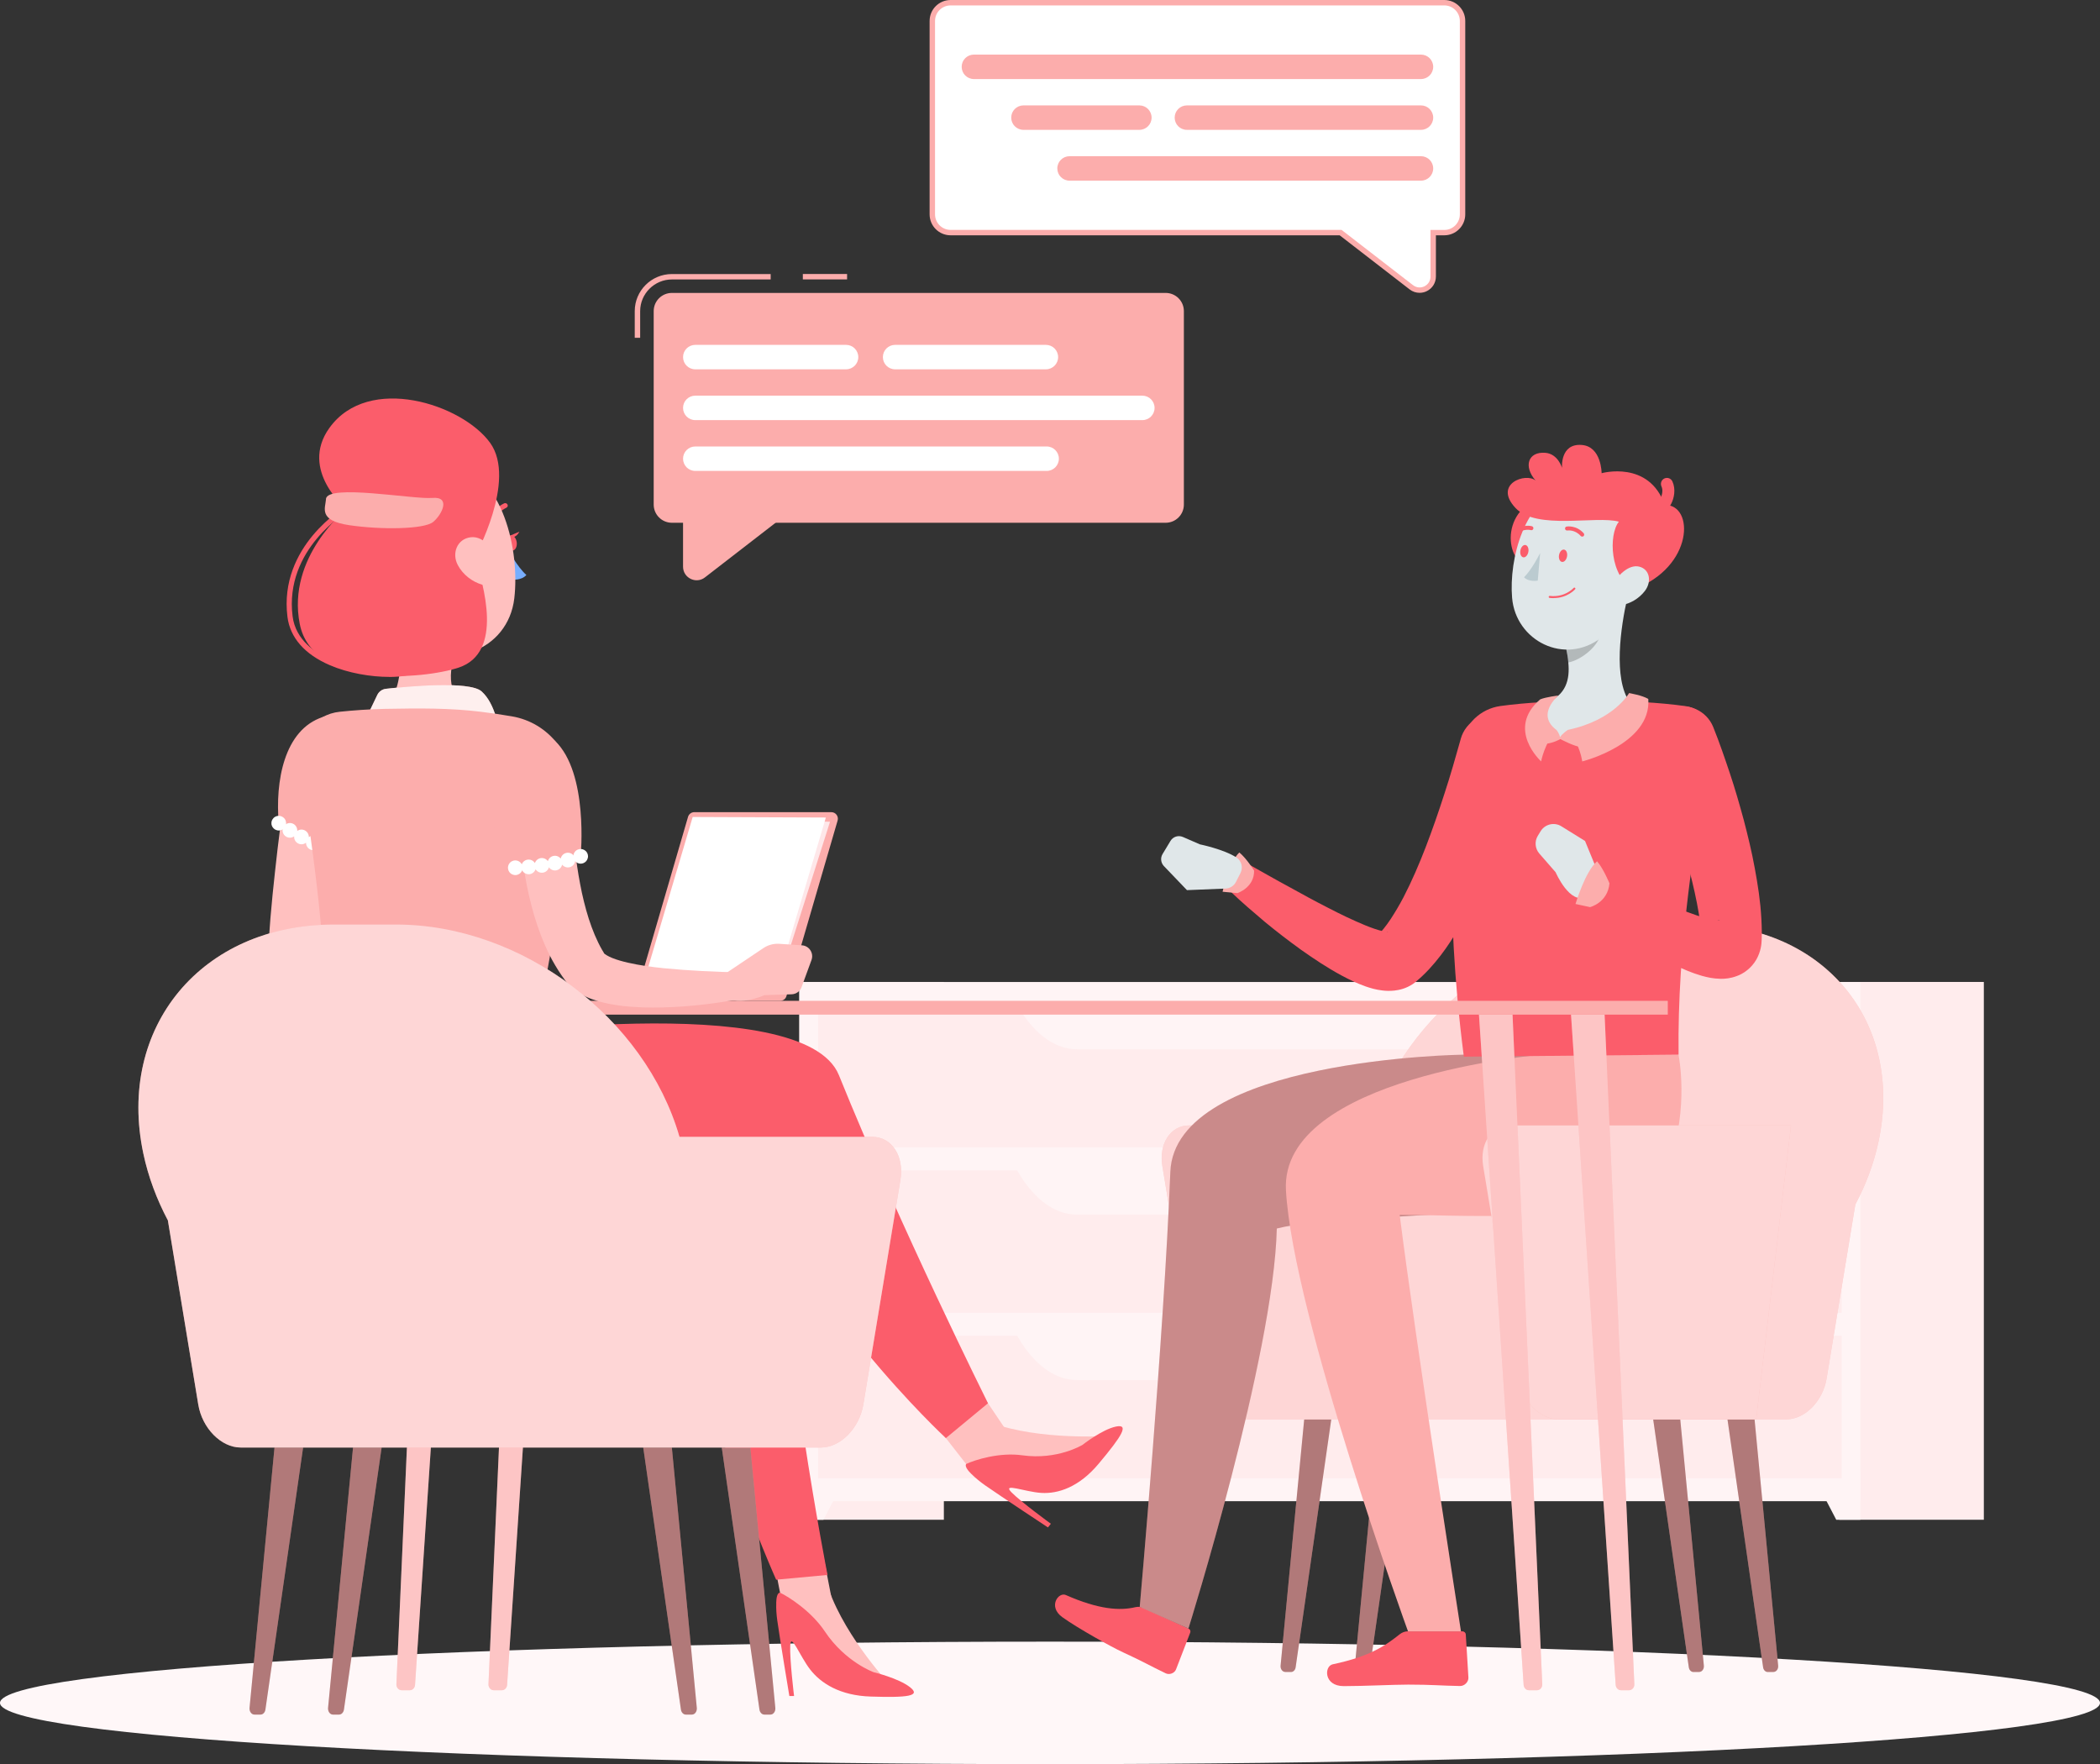 <svg width="594" height="499" viewBox="0 0 594 499" fill="none" xmlns="http://www.w3.org/2000/svg">
<rect x="0" y="0" width="594" height="499" fill="#333333" stroke="none"/>
<g clip-path="url(#clip0_16_1036)">
<path d="M226.093 429.872H266.977V277.751H226.093L226.093 429.872Z" fill="#FFECED"/>
<path d="M232.91 429.887H226.109V416.19H240.048L232.91 429.887Z" fill="#FFF4F5"/>
<path d="M520.259 429.872H561.143V277.751H520.259V429.872Z" fill="#FFECED"/>
<path d="M226.109 424.623L526.203 424.623V277.766H226.109V424.623Z" fill="#FFF4F5"/>
<path d="M231.393 324.55L520.933 324.55V284.27L231.393 284.27V324.55Z" fill="#FFECED"/>
<path d="M304.628 296.789H447.683C454.316 296.789 460.672 291.815 465.237 283.046H287.074C291.639 291.815 297.98 296.789 304.628 296.789Z" fill="#FFF4F5"/>
<path d="M519.402 429.887H526.203V416.19H512.263L519.402 429.887Z" fill="#FFF4F5"/>
<path d="M231.393 371.334L520.933 371.334V331.055L231.393 331.055V371.334Z" fill="#FFECED"/>
<path d="M304.628 343.573H447.683C454.316 343.573 460.672 338.599 465.237 329.83H287.074C291.639 338.599 297.98 343.573 304.628 343.573Z" fill="#FFF4F5"/>
<path d="M231.393 418.119L520.933 418.119V377.839L231.393 377.839V418.119Z" fill="#FFECED"/>
<path d="M304.628 390.357H447.683C454.316 390.357 460.672 385.383 465.237 376.614H287.074C291.639 385.383 297.98 390.357 304.628 390.357Z" fill="#FFF4F5"/>
<path d="M297 499C461.029 499 594 491.244 594 481.676C594 472.108 461.029 464.352 297 464.352C132.971 464.352 0 472.108 0 481.676C0 491.244 132.971 499 297 499Z" fill="#FFF7F8"/>
<path d="M480.632 472.938H478.993C478.349 472.938 477.798 472.371 477.691 471.606L467.612 401.468H475.271L481.949 471.132C482.041 472.081 481.428 472.922 480.632 472.922V472.938Z" fill="#FCADAC"/>
<path opacity="0.3" d="M480.632 472.938H478.993C478.349 472.938 477.798 472.371 477.691 471.606L467.612 401.468H475.271L481.949 471.132C482.041 472.081 481.428 472.922 480.632 472.922V472.938Z" fill="black"/>
<path d="M501.648 472.938H500.009C499.366 472.938 498.814 472.371 498.707 471.606L488.628 401.468H496.287L502.965 471.132C503.057 472.081 502.444 472.922 501.648 472.922V472.938Z" fill="#FCADAC"/>
<path opacity="0.3" d="M501.648 472.938H500.009C499.366 472.938 498.814 472.371 498.707 471.606L488.628 401.468H496.287L502.965 471.132C503.057 472.081 502.444 472.922 501.648 472.922V472.938Z" fill="black"/>
<path d="M384.558 472.938H386.197C386.84 472.938 387.392 472.371 387.499 471.606L397.578 401.468H389.919L383.24 471.132C383.148 472.081 383.761 472.922 384.558 472.922V472.938Z" fill="#FCADAC"/>
<path opacity="0.3" d="M384.558 472.938H386.197C386.84 472.938 387.392 472.371 387.499 471.606L397.578 401.468H389.919L383.24 471.132C383.148 472.081 383.761 472.922 384.558 472.922V472.938Z" fill="black"/>
<path d="M363.541 472.938H365.18C365.824 472.938 366.375 472.371 366.482 471.606L376.562 401.468H368.903L362.224 471.132C362.132 472.081 362.745 472.922 363.541 472.922V472.938Z" fill="#FCADAC"/>
<path opacity="0.3" d="M363.541 472.938H365.18C365.824 472.938 366.375 472.371 366.482 471.606L376.562 401.468H368.903L362.224 471.132C362.132 472.081 362.745 472.922 363.541 472.922V472.938Z" fill="black"/>
<path d="M336.306 318.337H387.897C397.057 286.582 429.991 261.529 463.721 261.529H480.479C515.787 261.529 538.564 288.969 531.365 322.837C530.048 329.05 527.796 335.049 524.794 340.696L516.66 389.96C515.603 396.326 510.532 401.468 505.324 401.468H350.046C344.838 401.468 339.752 396.311 338.711 389.96L328.785 329.846C327.728 323.495 331.113 318.337 336.321 318.337H336.306Z" fill="#FCADAC"/>
<path opacity="0.5" d="M336.306 318.337H387.897C397.057 286.582 429.991 261.529 463.721 261.529H480.479C515.787 261.529 538.564 288.969 531.365 322.837C530.048 329.05 527.796 335.049 524.794 340.696L516.66 389.96C515.603 396.326 510.532 401.468 505.324 401.468H350.046C344.838 401.468 339.752 396.311 338.711 389.96L328.785 329.846C327.728 323.495 331.113 318.337 336.321 318.337H336.306Z" fill="white"/>
<path d="M323.393 454.787L336.168 460.649C336.628 460.863 336.842 461.353 336.658 461.812L332.645 472.203C332.231 473.274 330.792 473.825 329.719 473.305C325.308 471.193 323.301 469.953 317.679 467.382C314.217 465.791 304.751 460.496 300.493 457.435C296.326 454.435 299.39 450.242 301.473 451.16C310.802 455.277 316.745 455.644 321.126 454.604C321.907 454.42 322.719 454.496 323.408 454.803L323.393 454.787Z" fill="#FB5D6B"/>
<path d="M413.984 298.32C413.984 298.32 332.293 299.33 331.037 331.499C329.229 377.747 322.382 454.512 322.382 454.512L336.153 460.649C336.153 460.649 360.294 383.609 361.152 347.491C384.068 341.783 443.21 347.537 450.149 328.713C455.832 313.318 452.753 298.304 452.753 298.304H413.968L413.984 298.32Z" fill="#FCADAC"/>
<path opacity="0.2" d="M413.984 298.32C413.984 298.32 332.293 299.33 331.037 331.499C329.229 377.747 322.382 454.512 322.382 454.512L336.153 460.649C336.153 460.649 360.294 383.609 361.152 347.491C384.068 341.783 443.21 347.537 450.149 328.713C455.832 313.318 452.753 298.304 452.753 298.304H413.968L413.984 298.32Z" fill="black"/>
<path d="M431.369 213.674C430.665 216.643 429.945 219.321 429.118 222.106C428.306 224.861 427.463 227.6 426.59 230.324C424.798 235.772 422.822 241.19 420.539 246.546C418.272 251.918 415.745 257.229 412.666 262.478C411.104 265.095 409.449 267.727 407.473 270.283C405.497 272.839 403.276 275.394 400.35 277.797L400.121 277.981C399.967 278.118 399.784 278.241 399.615 278.348C397.67 279.634 395.847 280.016 394.468 280.184C393.059 280.338 391.925 280.276 390.976 280.154C389.046 279.924 387.621 279.481 386.288 279.021C383.669 278.088 381.509 277.017 379.426 275.899C375.305 273.68 371.644 271.201 368.045 268.676C364.491 266.12 361.06 263.473 357.72 260.718C354.412 257.917 351.164 255.163 348.009 252.117C346.155 250.327 346.094 247.373 347.886 245.506C349.387 243.945 351.716 243.654 353.523 244.664L353.6 244.71C357.215 246.715 360.861 248.842 364.522 250.801C368.167 252.821 371.798 254.811 375.428 256.662C379.043 258.545 382.704 260.305 386.197 261.743C387.927 262.447 389.658 263.059 391.083 263.381C391.772 263.534 392.4 263.61 392.569 263.58C392.676 263.58 392.599 263.519 392.247 263.549C391.91 263.58 391.144 263.687 390.072 264.36L389.352 264.911C390.654 263.687 392.033 261.958 393.319 260.029C394.591 258.086 395.847 255.974 397.011 253.755C399.324 249.286 401.392 244.48 403.291 239.568C405.175 234.64 406.937 229.59 408.576 224.478C410.246 219.413 411.747 214.117 413.141 209.159L413.187 208.975C414.581 203.986 419.743 201.078 424.737 202.471C429.608 203.833 432.503 208.792 431.339 213.674H431.369Z" fill="#FB5D6B"/>
<path d="M398.267 461.429H413.6C414.152 461.429 414.581 461.812 414.611 462.362L415.346 474.483C415.423 475.738 414.244 476.932 412.957 476.901C407.626 476.809 405.068 476.503 398.328 476.503C394.177 476.503 385.813 476.932 380.1 476.932C374.386 476.932 374.539 471.269 376.96 470.764C387.835 468.469 392.063 465.301 395.908 462.271C396.597 461.72 397.44 461.429 398.252 461.429H398.267Z" fill="#FB5D6B"/>
<path d="M436.011 298.32C436.011 298.32 361.918 304.579 363.74 336.717C365.732 371.916 398.267 461.444 398.267 461.444H413.248C413.248 461.444 400.427 379.461 395.908 343.619C416.786 343.619 465.222 347.552 472.176 328.729C477.859 313.333 474.78 298.32 474.78 298.32H435.995H436.011Z" fill="#FCADAC"/>
<path d="M354.718 246.24C354.718 246.24 352.589 242.782 350.552 241.129C347.519 243.96 345.818 252.24 345.818 252.24L350.015 252.622C350.015 252.622 354.825 251.061 354.733 246.24H354.718Z" fill="#FCADAC"/>
<path d="M339.339 238.803L334.575 236.737C333.288 236.186 331.802 236.66 331.083 237.854L328.831 241.588C328.187 242.659 328.341 244.037 329.198 244.955L335.739 251.78L346.646 251.337C347.902 251.291 349.035 250.571 349.602 249.454L350.858 246.99C351.655 245.445 351.21 243.516 349.77 242.567C346.232 240.226 339.339 238.818 339.339 238.818V238.803Z" fill="#E0E7E9"/>
<path d="M413.294 210.521C411.104 224.249 408.285 254.03 414.06 298.886L474.796 298.32C474.428 267.253 479.314 238.068 484.063 209.557C484.86 204.828 481.597 200.436 476.848 199.747C462.266 197.65 438.707 197.727 424.415 199.701C418.732 200.482 414.198 204.859 413.294 210.521Z" fill="#FB5D6B"/>
<path d="M484.614 205.685C486.391 210.108 487.831 214.347 489.302 218.724C490.757 223.07 492.028 227.493 493.238 231.947C494.403 236.415 495.506 240.93 496.348 245.567C497.206 250.204 497.956 254.918 498.217 259.922C498.293 261.162 498.324 262.447 498.339 263.733L498.309 265.692C498.278 267.069 498.064 269.181 496.792 271.415C496.18 272.502 495.23 273.619 494.249 274.384C493.729 274.813 493.239 275.134 492.733 275.41C492.197 275.716 491.737 275.915 491.262 276.083C489.394 276.772 487.938 276.864 486.759 276.864C484.446 276.818 482.868 276.42 481.398 276.022C478.518 275.195 476.22 274.17 473.969 273.099C471.747 272.012 469.664 270.849 467.627 269.671C459.524 264.865 452.232 259.524 445.171 253.602C443.195 251.949 442.934 248.995 444.589 247.021C445.983 245.353 448.296 244.909 450.18 245.797L450.287 245.843C458.206 249.607 466.264 253.479 474.106 256.724C476.067 257.535 478.012 258.285 479.912 258.912C481.781 259.555 483.68 260.121 485.151 260.335C485.84 260.443 486.483 260.427 486.407 260.366C486.345 260.351 486.024 260.289 485.181 260.565C484.982 260.641 484.768 260.733 484.477 260.886C484.216 261.024 483.956 261.208 483.649 261.437C483.098 261.866 482.516 262.539 482.164 263.136C481.428 264.406 481.398 265.37 481.367 265.646L481.275 264.268C481.183 263.32 481.107 262.386 480.969 261.391C479.927 253.54 477.706 245.184 475.255 236.966C472.789 228.763 469.986 220.361 467.106 212.388L467.075 212.312C465.329 207.445 467.857 202.073 472.728 200.329C477.476 198.615 482.715 201.002 484.599 205.639L484.614 205.685Z" fill="#FB5D6B"/>
<path d="M460.335 168.971L452.983 175.062L442.98 183.356C443.271 184.703 443.501 186.08 443.608 187.397C444.083 192.217 443.026 196.656 437.159 198.905C434.938 199.747 433.008 201.369 432.319 203.634C431.522 206.205 432.457 209.052 440.529 209.052C452.37 209.052 458.543 203.787 460.872 201.201C461.53 200.466 461.53 199.395 460.964 198.599C456.276 191.957 458.421 177.265 460.335 168.971Z" fill="#E0E7E9"/>
<path d="M440.238 206.45C440.238 206.45 441.02 207.307 441.265 208.532C441.877 207.491 443.486 206.45 443.486 206.45C443.486 206.45 446.994 208.011 447.729 211.424C445.477 211.286 441.357 209.052 441.357 209.052C441.357 209.052 439.227 210.276 437.098 210.383C437.19 207.736 440.238 206.45 440.238 206.45Z" fill="#FCADAC"/>
<path d="M443.486 206.45C446.886 210.276 447.545 215.372 447.545 215.372C447.545 215.372 467.152 210.475 466.233 197.712C464.579 196.671 460.795 196.043 460.795 196.043C460.795 196.043 456.583 203.695 443.486 206.45Z" fill="#FCADAC"/>
<path d="M440.238 206.45C436.838 210.276 435.919 215.372 435.919 215.372C435.919 215.372 425.855 206.221 435.658 197.819C437.389 197.115 440.836 196.732 440.836 196.732C440.836 196.732 434.326 202.012 440.223 206.45H440.238Z" fill="#FCADAC"/>
<path opacity="0.2" d="M442.98 183.356C443.271 184.703 443.501 186.081 443.608 187.397C447.346 186.647 452.324 182.683 452.845 178.872C453.044 177.434 453.075 176.057 452.983 175.062L442.98 183.356Z" fill="black"/>
<path d="M432.242 142.602C423.021 149.137 428.183 164.471 436.041 158.595C443.915 152.733 439.748 137.276 432.242 142.602Z" fill="#FB5D6B"/>
<path d="M463.369 156.253C460.811 167.991 459.922 174.97 452.983 180.326C442.551 188.376 428.719 181.229 427.708 169.093C426.789 158.166 431.124 140.812 443.486 137.491C455.664 134.216 465.927 144.53 463.384 156.269L463.369 156.253Z" fill="#E0E7E9"/>
<path d="M457.931 147.561C451.42 145.77 434.632 150.04 428.673 143.689C422.286 136.878 431.614 133.573 434.356 135.93C430.879 131.951 432.181 127.696 437.098 128.079C440.698 128.354 441.831 132.333 441.831 132.333C441.831 132.333 441.234 125.37 447.407 125.86C453.014 126.288 453.029 133.848 453.029 133.848C453.029 133.848 466.417 130.068 470.89 142.832C479.314 142.648 479.131 160.37 462.174 166.675C455.296 163.262 454.974 151.188 457.915 147.561H457.931Z" fill="#FB5D6B"/>
<path d="M469.097 145.387C468.286 145.387 467.566 144.806 467.428 143.979C467.259 143.061 467.872 142.174 468.791 142.005C468.944 141.959 469.404 141.592 469.771 140.766C470.17 139.893 470.43 138.608 469.955 137.582C469.572 136.725 469.955 135.715 470.798 135.333C471.656 134.935 472.667 135.333 473.049 136.174C474.076 138.409 473.524 140.949 472.682 142.556C471.87 144.102 470.66 145.127 469.388 145.357C469.281 145.372 469.189 145.387 469.082 145.387H469.097Z" fill="#FB5D6B"/>
<path d="M465.283 167.134C463.552 169.399 461.04 170.731 458.834 171.129C455.51 171.71 454.5 168.665 455.97 165.696C457.287 163.033 460.611 159.513 463.675 160.278C466.693 161.028 467.244 164.563 465.268 167.15L465.283 167.134Z" fill="#E0E7E9"/>
<path d="M443.256 157.34C443.103 158.304 442.475 159.023 441.847 158.947C441.219 158.87 440.821 158.029 440.974 157.064C441.127 156.1 441.755 155.381 442.383 155.457C443.011 155.534 443.409 156.376 443.256 157.34Z" fill="#FB5D6B"/>
<path d="M432.319 156.039C432.166 157.003 431.538 157.723 430.91 157.646C430.282 157.569 429.884 156.728 430.037 155.764C430.19 154.799 430.818 154.08 431.446 154.157C432.074 154.233 432.472 155.075 432.319 156.039Z" fill="#FB5D6B"/>
<path d="M435.643 156.422C435.643 156.422 433.345 161.089 431.078 163.278C432.426 164.716 434.969 164.227 434.969 164.227L435.643 156.422Z" fill="#BBCBD0"/>
<path d="M439.457 169.17C443.302 169.17 445.446 166.782 445.538 166.675C445.646 166.553 445.63 166.369 445.508 166.277C445.385 166.17 445.201 166.185 445.109 166.308C445.079 166.338 442.643 169.063 438.385 168.557C438.232 168.542 438.079 168.649 438.063 168.802C438.048 168.955 438.155 169.108 438.308 169.124C438.707 169.17 439.074 169.185 439.442 169.185L439.457 169.17Z" fill="#FB5D6B"/>
<path d="M447.652 151.784C447.744 151.769 447.836 151.723 447.913 151.647C448.142 151.432 448.173 151.08 447.959 150.836C445.875 148.494 443.256 148.923 443.149 148.938C442.858 148.953 442.628 149.29 442.689 149.596C442.75 149.902 443.041 150.116 443.348 150.055C443.455 150.04 445.477 149.749 447.101 151.585C447.239 151.754 447.453 151.8 447.652 151.769V151.784Z" fill="#FB5D6B"/>
<path d="M428.413 151.157C428.581 151.203 428.781 151.172 428.934 151.05C430.94 149.382 432.993 149.933 433.008 149.948C433.315 150.04 433.636 149.856 433.713 149.55C433.805 149.244 433.621 148.938 433.315 148.846C433.207 148.815 430.649 148.127 428.199 150.177C427.953 150.376 427.923 150.744 428.122 150.989C428.199 151.08 428.29 151.142 428.398 151.172L428.413 151.157Z" fill="#FB5D6B"/>
<path d="M448.357 237.884L441.648 233.722C439.641 232.467 436.991 233.11 435.766 235.13L434.969 236.431C434.019 238.007 434.188 240.027 435.398 241.42L440.024 246.73C440.024 246.73 444.053 256.111 448.725 253.632L452.278 247.465L448.342 237.884H448.357Z" fill="#E0E7E9"/>
<path d="M455.25 249.867C455.25 249.867 453.565 245.72 451.742 243.623C448.372 246.5 445.646 255.698 445.646 255.698L449.766 256.586C449.766 256.586 454.744 255.346 455.25 249.867Z" fill="#FCADAC"/>
<path d="M506.596 318.337H427.065C421.857 318.337 418.472 323.495 419.528 329.846L429.454 389.96C430.511 396.326 435.582 401.468 440.79 401.468H496.746L506.596 318.337Z" fill="#FCADAC"/>
<path opacity="0.5" d="M506.596 318.337H427.065C421.857 318.337 418.472 323.495 419.528 329.846L429.454 389.96C430.511 396.326 435.582 401.468 440.79 401.468H496.746L506.596 318.337Z" fill="white"/>
<path d="M139.654 478.095H141.951C142.733 478.095 143.376 477.437 143.437 476.58L156.075 286.979H146.578L138.168 476.381C138.122 477.314 138.811 478.095 139.654 478.095Z" fill="#FCADAC"/>
<path opacity="0.3" d="M139.654 478.095H141.951C142.733 478.095 143.376 477.437 143.437 476.58L156.075 286.979H146.578L138.168 476.381C138.122 477.314 138.811 478.095 139.654 478.095Z" fill="white"/>
<path d="M113.613 478.095H115.911C116.692 478.095 117.336 477.437 117.397 476.58L130.034 286.979H120.537L112.127 476.381C112.081 477.314 112.771 478.095 113.613 478.095Z" fill="#FCADAC"/>
<path opacity="0.3" d="M113.613 478.095H115.911C116.692 478.095 117.336 477.437 117.397 476.58L130.034 286.979H120.537L112.127 476.381C112.081 477.314 112.771 478.095 113.613 478.095Z" fill="white"/>
<path d="M434.754 478.095H432.457C431.675 478.095 431.032 477.437 430.971 476.58L418.333 286.979H427.831L436.24 476.381C436.286 477.314 435.597 478.095 434.754 478.095Z" fill="#FCADAC"/>
<path opacity="0.3" d="M434.754 478.095H432.457C431.675 478.095 431.032 477.437 430.971 476.58L418.333 286.979H427.831L436.24 476.381C436.286 477.314 435.597 478.095 434.754 478.095Z" fill="white"/>
<path d="M460.795 478.095H458.497C457.716 478.095 457.073 477.437 457.011 476.58L444.374 286.979H453.871L462.281 476.381C462.327 477.314 461.637 478.095 460.795 478.095Z" fill="#FCADAC"/>
<path opacity="0.3" d="M460.795 478.095H458.497C457.716 478.095 457.073 477.437 457.011 476.58L444.374 286.979H453.871L462.281 476.381C462.327 477.314 461.637 478.095 460.795 478.095Z" fill="white"/>
<path d="M471.747 283.092H102.125V286.995H471.747V283.092Z" fill="#FCADAC"/>
<path d="M95.967 222.703L92.475 248.368C91.372 256.907 90.223 265.477 89.396 273.895C89.273 274.951 89.197 275.991 89.12 277.032L88.997 278.593C88.997 278.486 88.997 278.073 88.936 277.828C88.906 277.583 88.829 277.307 88.752 277.093C88.706 276.909 88.599 276.695 88.522 276.557C88.461 276.435 88.369 276.297 88.308 276.205C88.032 275.853 88.002 275.899 88.078 275.976C88.14 276.068 88.354 276.236 88.599 276.404C89.12 276.772 89.84 277.2 90.621 277.583C93.868 279.174 97.897 280.521 101.864 281.761C109.906 284.194 118.331 286.306 126.664 288.357L125.73 295.672C116.815 295.351 108.068 294.524 99.168 292.917C94.711 292.076 90.284 291.142 85.52 289.321C84.31 288.847 83.085 288.311 81.737 287.546C81.063 287.148 80.373 286.719 79.592 286.092C78.842 285.464 78.014 284.745 77.141 283.49C76.712 282.847 76.299 282.082 75.977 281.149C75.824 280.674 75.701 280.139 75.609 279.634C75.533 279.129 75.518 278.44 75.518 278.057L75.548 276.359C75.579 275.226 75.594 274.094 75.655 272.976C76.023 264.039 76.82 255.316 77.785 246.592C78.719 237.869 79.837 229.222 81.201 220.53L95.936 222.703H95.967Z" fill="#FFC0BF"/>
<path d="M145.98 296.085L140.359 301.212C139.041 302.406 137.142 302.696 135.533 301.916L129.33 298.932C129.33 298.932 120.123 298.549 118.806 292.933L121.18 288.571L135.441 286.995C136.912 286.826 138.383 287.163 139.639 287.928L145.521 291.509C147.16 292.504 147.374 294.8 145.965 296.085H145.98Z" fill="#FFC0BF"/>
<path d="M112.342 169.966C113.797 178.765 115.038 194.85 108.727 200.512C108.727 200.512 124.106 208.562 134.201 222.611C144.985 214.072 135.962 201.323 135.962 201.323C126.266 198.706 126.726 191.468 128.64 184.719L112.357 169.966H112.342Z" fill="#FFC0BF"/>
<path d="M141.124 206.741C141.124 206.741 140.313 199.273 136.238 195.584C132.807 192.478 114.839 194.207 109.171 194.834C108.099 194.957 107.18 195.615 106.72 196.579L102.615 205.149L141.124 206.741Z" fill="#FCADAC"/>
<path opacity="0.8" d="M141.124 206.741C141.124 206.741 140.313 199.273 136.238 195.584C132.807 192.478 114.839 194.207 109.171 194.834C108.099 194.957 107.18 195.615 106.72 196.579L102.615 205.149L141.124 206.741Z" fill="white"/>
<path d="M91.326 202.808C80.236 206.42 77.846 221.264 78.842 232.834L101.221 246.592C101.221 246.592 106.659 229.712 106.613 220.683C106.567 211.087 98.847 200.359 91.31 202.793L91.326 202.808Z" fill="#FCADAC"/>
<path d="M95.661 243.226C95.124 243.226 94.588 243.011 94.19 242.629C94.098 242.522 94.006 242.414 93.945 242.307C93.868 242.2 93.792 242.078 93.746 241.94C93.7 241.818 93.654 241.695 93.623 241.557C93.593 241.42 93.577 241.297 93.577 241.16C93.577 240.609 93.807 240.073 94.19 239.69C94.971 238.91 96.365 238.91 97.131 239.69C97.514 240.073 97.744 240.609 97.744 241.16C97.744 241.297 97.744 241.42 97.698 241.557C97.667 241.695 97.637 241.818 97.575 241.94C97.529 242.078 97.468 242.2 97.392 242.307C97.315 242.414 97.223 242.522 97.131 242.629C96.748 243.011 96.212 243.226 95.661 243.226Z" fill="white"/>
<path d="M91.356 241.818C90.56 241.511 90.055 240.762 90.024 239.95C89.426 240.486 88.553 240.654 87.772 240.287C87.006 239.935 86.547 239.155 86.562 238.359C85.934 238.864 85.046 238.971 84.295 238.558C83.544 238.16 83.146 237.364 83.207 236.568C82.549 237.027 81.66 237.089 80.925 236.645C79.945 236.063 79.638 234.778 80.22 233.798C80.818 232.819 82.104 232.497 83.085 233.094C83.774 233.523 84.126 234.288 84.08 235.038C84.693 234.594 85.536 234.518 86.256 234.9C86.96 235.283 87.374 236.017 87.359 236.783C87.941 236.308 88.783 236.186 89.518 236.522C90.254 236.859 90.698 237.578 90.728 238.328C91.295 237.838 92.107 237.655 92.873 237.946C93.93 238.374 94.466 239.583 94.037 240.639C93.715 241.466 92.934 241.955 92.107 241.955C91.847 241.955 91.602 241.909 91.341 241.818H91.356Z" fill="white"/>
<path d="M78.857 234.916C78.719 234.916 78.581 234.916 78.443 234.87C78.305 234.839 78.183 234.808 78.06 234.747C77.922 234.701 77.8 234.64 77.693 234.564C77.585 234.487 77.478 234.395 77.386 234.303C77.279 234.212 77.203 234.104 77.126 233.997C77.049 233.875 76.988 233.752 76.927 233.63C76.881 233.508 76.835 233.37 76.804 233.247C76.804 233.11 76.774 232.972 76.774 232.834C76.774 232.696 76.789 232.559 76.804 232.436C76.835 232.299 76.881 232.176 76.927 232.038C76.973 231.916 77.049 231.794 77.126 231.686C77.203 231.579 77.279 231.472 77.386 231.365C77.478 231.273 77.585 231.181 77.693 231.105C77.8 231.044 77.922 230.967 78.06 230.921C78.183 230.875 78.305 230.829 78.443 230.799C79.117 230.676 79.837 230.891 80.312 231.365C80.419 231.472 80.496 231.579 80.573 231.686C80.649 231.794 80.71 231.916 80.772 232.038C80.818 232.176 80.864 232.299 80.879 232.436C80.909 232.559 80.925 232.696 80.925 232.834C80.925 232.972 80.925 233.11 80.879 233.247C80.864 233.37 80.818 233.508 80.772 233.63C80.71 233.752 80.649 233.875 80.573 233.997C80.496 234.104 80.419 234.212 80.312 234.303C79.929 234.686 79.393 234.916 78.857 234.916Z" fill="white"/>
<path d="M161.85 224.402C160.915 237.135 158.082 258.56 151.097 294.647L91.142 292.871C92.72 270.757 90.346 254.275 84.923 215.571C83.927 208.501 89.013 202.043 96.12 201.323C99.965 200.925 104.346 200.604 108.742 200.512C118.852 200.329 127.124 200.252 135.962 201.323C138.888 201.675 141.906 202.134 144.786 202.624C155.248 204.399 162.631 213.827 161.85 224.386V224.402Z" fill="#FCADAC"/>
<path d="M143.361 153.759C143.499 154.937 144.249 155.825 145.015 155.733C145.781 155.641 146.302 154.6 146.164 153.422C146.026 152.243 145.276 151.356 144.51 151.448C143.744 151.54 143.223 152.58 143.361 153.759Z" fill="#FB5D6B"/>
<path d="M144.173 151.555L146.915 150.392C146.915 150.392 145.72 152.779 144.173 151.555Z" fill="#FB5D6B"/>
<path d="M143.774 155.595C143.774 155.595 146.394 160.447 148.891 162.635C147.497 164.273 144.77 163.936 144.77 163.936L143.774 155.611V155.595Z" fill="#78AEFF"/>
<path d="M143.499 143.398C143.637 143.199 143.667 142.939 143.545 142.709C143.376 142.357 142.963 142.219 142.61 142.372C139.118 144.025 138.643 147.224 138.628 147.362C138.582 147.744 138.842 148.096 139.225 148.142C139.608 148.188 139.96 147.928 140.006 147.545C140.022 147.438 140.42 144.959 143.208 143.627C143.33 143.566 143.422 143.49 143.483 143.382L143.499 143.398Z" fill="#FB5D6B"/>
<path d="M102.554 153.498C105.188 167.899 106 174.052 114.226 180.632C126.603 190.519 143.744 184.137 145.475 169.231C147.037 155.825 142.457 134.506 127.553 130.435C112.863 126.426 99.934 139.082 102.569 153.498H102.554Z" fill="#FFC0BF"/>
<path d="M134.308 157.523C136.743 165.436 142.534 184.581 129.743 188.835C119.74 192.172 88.4 194.834 84.785 176.485C81.047 157.523 97.989 144.01 97.989 144.01C97.989 144.01 84.57 133.022 93.164 121.054C104.239 105.628 130.754 114.351 138.628 125.247C146.287 135.853 134.308 157.508 134.308 157.508V157.523Z" fill="#FB5D6B"/>
<path d="M110.06 191.468C104.928 191.468 98.571 190.427 93.317 188.162C86.194 185.101 82.043 180.372 81.308 174.48C78.796 154.478 97.422 143.49 97.606 143.383L98.341 144.668C98.157 144.775 80.373 155.289 82.763 174.312C83.605 181.061 89.288 184.841 93.884 186.815C102.983 190.733 114.731 190.702 117.581 188.621L118.454 189.815C116.968 190.901 113.843 191.483 110.029 191.483L110.06 191.468Z" fill="#FB5D6B"/>
<path d="M92.214 141.163C92.046 143.719 89.916 147.239 98.801 148.555C107.685 149.871 120.016 149.749 122.544 147.622C125.071 145.494 127.568 140.383 122.268 140.842C116.968 141.301 92.49 136.787 92.199 141.163H92.214Z" fill="#FCADAC"/>
<path d="M129.467 159.788C130.984 162.666 133.695 164.579 136.269 165.344C140.129 166.476 142.12 163.033 141.094 159.36C140.159 156.054 137.035 151.478 133.128 151.968C129.284 152.443 127.737 156.513 129.483 159.804L129.467 159.788Z" fill="#FFC0BF"/>
<path d="M222.922 462.271L237.138 461.995L230.26 426.551L216.045 426.811L222.922 462.271Z" fill="#FFC0BF"/>
<path d="M233.584 446.829C237.352 460.97 251.169 475.952 251.169 475.952L231.439 470.948L222.815 458.705L224.332 455.46L233.584 446.814V446.829Z" fill="#FFC0BF"/>
<path d="M219.568 453.41C219.506 454.986 219.629 456.776 219.859 458.368C220.686 464.214 223.275 479.732 223.275 479.732H224.607C224.607 479.732 223.336 469.295 223.52 465.454C223.704 461.612 226.185 468.407 229.187 472.264C232.19 476.121 237.597 479.625 246.344 479.885C256.576 480.207 260.666 479.778 257.388 477.222C254.11 474.667 247.125 472.999 247.125 472.999C247.125 472.999 239.067 470.106 233.308 461.459C229.57 455.858 223.321 451.787 220.594 450.471C219.767 450.609 219.598 452.17 219.552 453.41H219.568Z" fill="#FB5D6B"/>
<path d="M273.273 414.109L291.409 414.66L271.113 384.527L258.552 395.255L273.273 414.109Z" fill="#FFC0BF"/>
<path d="M277.577 401.3C290.766 407.437 311.874 406.228 311.874 406.228L294.718 419.986L279.997 418.899L278.45 415.64L277.592 401.315L277.577 401.3Z" fill="#FFC0BF"/>
<path d="M274.789 416.94C275.907 418.058 277.301 419.19 278.603 420.108C283.413 423.46 296.418 432.045 296.418 432.045L297.245 431.005C297.245 431.005 288.79 424.853 286.078 422.083C283.367 419.297 289.893 422.006 294.58 422.282C299.267 422.557 305.18 420.705 310.771 414.017C317.327 406.197 319.533 402.693 315.627 403.519C311.721 404.345 306.191 408.692 306.191 408.692C306.191 408.692 299.099 413.038 289.173 411.645C282.739 410.742 275.892 412.885 273.257 414.109C272.859 414.859 273.885 416.053 274.774 416.94H274.789Z" fill="#FB5D6B"/>
<path d="M130.187 293.606C130.187 293.606 227.242 279.266 237.291 304.12C254.768 347.369 279.461 396.923 279.461 396.923L267.544 406.778C267.544 406.778 225.22 367.646 210.162 324.183C192.179 329.999 134.967 348.7 114.012 348.7C91.632 348.7 82.487 329.631 90.575 297.983C91.295 295.167 93.868 293.208 96.779 293.223C110.871 293.3 130.172 293.606 130.172 293.606H130.187Z" fill="#FB5D6B"/>
<path d="M139.485 306.232C139.485 306.232 219.154 303.829 219.813 332.034C220.931 378.665 234.074 445.482 234.074 445.482L219.537 446.829C219.537 446.829 195.779 393.678 189.499 348.134C161.114 349.97 134.967 348.7 114.012 348.7C90.529 348.7 88.584 322.928 111.438 292.871C125.408 292.871 139.47 306.232 139.47 306.232H139.485Z" fill="#FB5D6B"/>
<path d="M90.345 289.321L88.645 294.631C88.415 295.045 88.905 295.473 89.595 295.504L151.295 297.34C151.832 297.355 152.291 297.111 152.337 296.774L153.042 291.433C153.088 291.066 152.628 290.729 152.046 290.714L91.341 288.908C90.897 288.908 90.498 289.061 90.345 289.321Z" fill="white"/>
<path d="M98.296 296.345L96.672 296.3C96.35 296.3 96.105 296.116 96.136 295.917L97.101 288.969C97.131 288.77 97.422 288.602 97.744 288.617L99.368 288.663C99.689 288.663 99.934 288.846 99.904 289.045L98.939 295.993C98.908 296.192 98.617 296.361 98.296 296.345Z" fill="#FB5D6B"/>
<path d="M146.716 297.784L145.092 297.738C144.77 297.738 144.525 297.554 144.556 297.355L145.521 290.407C145.551 290.208 145.843 290.04 146.164 290.055L147.788 290.101C148.11 290.101 148.355 290.285 148.324 290.484L147.359 297.432C147.328 297.631 147.037 297.799 146.716 297.784Z" fill="#FB5D6B"/>
<path d="M122.513 297.065L120.89 297.019C120.568 297.019 120.323 296.835 120.353 296.636L121.318 289.688C121.349 289.489 121.64 289.321 121.962 289.336L123.586 289.382C123.907 289.382 124.152 289.566 124.122 289.765L123.157 296.713C123.126 296.912 122.835 297.08 122.513 297.065Z" fill="#FB5D6B"/>
<path d="M196.392 229.727H235.146C236.387 229.727 237.275 230.921 236.923 232.099L222.448 281.761C222.218 282.556 221.498 283.092 220.671 283.092H181.916C180.675 283.092 179.787 281.898 180.139 280.72L194.615 231.059C194.845 230.263 195.565 229.727 196.392 229.727Z" fill="#FCADAC"/>
<path d="M197.112 231.549L234.778 232.436L219.905 279.266L182.238 278.379L197.112 231.549Z" fill="#FEE7E9"/>
<path d="M195.932 231.089L233.599 231.242L219.644 278.363L181.978 278.195L195.932 231.089Z" fill="white"/>
<path d="M161.957 232.054C162.033 233.553 162.171 235.405 162.309 237.104C162.462 238.833 162.646 240.578 162.876 242.307C163.305 245.766 163.887 249.179 164.592 252.53C165.327 255.867 166.2 259.126 167.333 262.187C167.9 263.718 168.513 265.187 169.202 266.595C169.539 267.314 169.907 267.972 170.275 268.63L170.841 269.564C170.841 269.564 170.734 269.502 170.78 269.564C170.887 269.809 171.975 270.497 173.216 270.987C174.502 271.507 176.034 271.936 177.627 272.303C180.844 273.038 184.336 273.527 187.875 273.879C194.952 274.568 202.335 274.905 209.58 275.058L210.316 282.388C202.749 283.842 195.258 284.76 187.477 284.959C183.586 285.051 179.649 284.975 175.529 284.47C173.461 284.194 171.362 283.827 169.11 283.169C166.874 282.465 164.454 281.654 161.788 279.389C161.13 278.838 160.471 278.119 159.858 277.307L158.878 275.93C158.265 275.027 157.653 274.109 157.116 273.175C155.998 271.324 155.064 269.426 154.221 267.513C152.536 263.687 151.265 259.815 150.269 255.943C149.258 252.056 148.523 248.169 147.987 244.251C147.726 242.292 147.527 240.333 147.359 238.374C147.19 236.369 147.083 234.518 147.052 232.299L161.942 232.054H161.957Z" fill="#FFC0BF"/>
<path d="M156.917 209.496C166.568 218.571 164.239 242.216 164.239 242.216L145.751 245.445C145.751 245.445 134.339 228.488 138.352 221.387C142.534 213.98 151.694 204.598 156.917 209.496Z" fill="#FCADAC"/>
<path d="M164.239 244.297C163.703 244.297 163.152 244.067 162.769 243.685C162.677 243.593 162.585 243.486 162.508 243.363C162.447 243.256 162.371 243.134 162.325 243.011C162.279 242.889 162.233 242.751 162.202 242.613C162.202 242.491 162.171 242.353 162.171 242.215C162.171 241.664 162.386 241.129 162.769 240.746C162.876 240.654 162.968 240.563 163.09 240.486C163.198 240.41 163.32 240.348 163.443 240.302C163.581 240.241 163.703 240.211 163.841 240.18C164.5 240.042 165.22 240.272 165.71 240.746C166.093 241.129 166.323 241.664 166.323 242.215C166.323 242.353 166.323 242.491 166.277 242.613C166.246 242.751 166.215 242.889 166.154 243.011C166.108 243.134 166.047 243.256 165.97 243.363C165.894 243.486 165.802 243.593 165.71 243.685C165.327 244.067 164.791 244.297 164.239 244.297Z" fill="white"/>
<path d="M147.451 245.399C147.359 244.251 148.202 243.241 149.35 243.149C150.147 243.072 150.897 243.47 151.296 244.128C151.541 243.409 152.169 242.843 152.965 242.72C153.762 242.613 154.528 242.965 154.972 243.593C155.171 242.858 155.769 242.261 156.55 242.108C157.346 241.94 158.128 242.261 158.602 242.858C158.756 242.108 159.322 241.481 160.104 241.266C161.222 240.976 162.355 241.649 162.646 242.751C162.937 243.853 162.279 245.001 161.161 245.291C160.349 245.506 159.506 245.2 159.001 244.572C158.832 245.353 158.219 245.995 157.377 246.179C156.55 246.332 155.723 245.98 155.263 245.322C155.049 246.103 154.405 246.715 153.563 246.837C152.72 246.96 151.908 246.546 151.495 245.873C151.234 246.623 150.56 247.204 149.703 247.281H149.534C148.462 247.281 147.558 246.47 147.451 245.399Z" fill="white"/>
<path d="M145.766 247.526C145.628 247.526 145.49 247.511 145.352 247.48C145.214 247.449 145.092 247.404 144.969 247.358C144.831 247.312 144.724 247.235 144.602 247.174C144.494 247.097 144.387 247.006 144.295 246.914C144.188 246.822 144.112 246.715 144.035 246.592C143.958 246.485 143.897 246.363 143.836 246.24C143.79 246.103 143.744 245.98 143.729 245.842C143.698 245.72 143.683 245.582 143.683 245.445C143.683 245.307 143.683 245.169 143.729 245.031C143.744 244.909 143.79 244.771 143.836 244.649C143.897 244.526 143.958 244.404 144.035 244.281C144.112 244.174 144.188 244.067 144.295 243.975C144.387 243.884 144.494 243.792 144.602 243.715C144.724 243.639 144.831 243.578 144.969 243.532C145.092 243.47 145.214 243.44 145.352 243.409C146.026 243.271 146.746 243.486 147.221 243.975C147.328 244.067 147.405 244.174 147.481 244.281C147.558 244.404 147.619 244.526 147.681 244.649C147.727 244.771 147.773 244.909 147.803 245.031C147.803 245.169 147.834 245.307 147.834 245.445C147.834 245.582 147.818 245.72 147.803 245.842C147.773 245.98 147.727 246.103 147.681 246.24C147.619 246.363 147.558 246.485 147.481 246.592C147.405 246.7 147.328 246.822 147.221 246.914C146.838 247.296 146.302 247.526 145.766 247.526Z" fill="white"/>
<path d="M226.844 267.39L220.441 266.962C218.848 266.855 217.255 267.283 215.937 268.171L204.189 276.052L204.097 281.026C207.865 285.403 216.198 281.485 216.198 281.485L223.933 281.241C225.19 281.195 226.308 280.399 226.737 279.205L229.54 271.538C230.244 269.61 228.896 267.528 226.844 267.39Z" fill="#FFC0BF"/>
<path d="M94.175 484.982H95.906C96.58 484.982 97.162 484.385 97.284 483.574L107.946 409.441H99.858L92.796 483.084C92.704 484.094 93.348 484.982 94.175 484.982Z" fill="#FCADAC"/>
<path opacity="0.3" d="M94.175 484.982H95.906C96.58 484.982 97.162 484.385 97.284 483.574L107.946 409.441H99.858L92.796 483.084C92.704 484.094 93.348 484.982 94.175 484.982Z" fill="black"/>
<path d="M71.964 484.982H73.695C74.369 484.982 74.951 484.385 75.073 483.574L85.735 409.441H77.647L70.585 483.084C70.493 484.094 71.137 484.982 71.964 484.982Z" fill="#FCADAC"/>
<path opacity="0.3" d="M71.964 484.982H73.695C74.369 484.982 74.951 484.385 75.073 483.574L85.735 409.441H77.647L70.585 483.084C70.493 484.094 71.137 484.982 71.964 484.982Z" fill="black"/>
<path d="M195.718 484.982H193.987C193.313 484.982 192.731 484.385 192.608 483.574L181.947 409.441H190.035L197.096 483.084C197.188 484.094 196.545 484.982 195.718 484.982Z" fill="#FCADAC"/>
<path opacity="0.3" d="M195.718 484.982H193.987C193.313 484.982 192.731 484.385 192.608 483.574L181.947 409.441H190.035L197.096 483.084C197.188 484.094 196.545 484.982 195.718 484.982Z" fill="black"/>
<path d="M217.929 484.982H216.198C215.524 484.982 214.942 484.385 214.819 483.574L204.158 409.441H212.246L219.307 483.084C219.399 484.094 218.756 484.982 217.929 484.982Z" fill="#FCADAC"/>
<path opacity="0.3" d="M217.929 484.982H216.198C215.524 484.982 214.942 484.385 214.819 483.574L204.158 409.441H212.246L219.307 483.084C219.399 484.094 218.756 484.982 217.929 484.982Z" fill="black"/>
<path d="M246.726 321.566H192.194C182.513 288.005 147.711 261.514 112.051 261.514H94.343C57.029 261.514 32.949 290.53 40.547 326.311C41.941 332.876 44.315 339.212 47.486 345.196L56.079 397.275C57.182 403.993 62.559 409.441 68.073 409.441H232.205C237.719 409.441 243.081 403.993 244.199 397.275L254.692 333.733C255.795 327.015 252.241 321.566 246.726 321.566Z" fill="#FCADAC"/>
<path opacity="0.5" d="M246.726 321.566H192.194C182.513 288.005 147.711 261.514 112.051 261.514H94.343C57.029 261.514 32.949 290.53 40.547 326.311C41.941 332.876 44.315 339.212 47.486 345.196L56.079 397.275C57.182 403.993 62.559 409.441 68.073 409.441H232.205C237.719 409.441 243.081 403.993 244.199 397.275L254.692 333.733C255.795 327.015 252.241 321.566 246.726 321.566Z" fill="white"/>
<path d="M239.603 77.499H227.089V79.029H239.603V77.499Z" fill="#FCADAC"/>
<path d="M181.074 95.542H179.542V88.013C179.542 82.213 184.26 77.514 190.065 77.514H217.99V79.045H190.065C185.117 79.045 181.074 83.07 181.074 88.013V95.542Z" fill="#FCADAC"/>
<path d="M329.719 82.856H190.05C187.207 82.856 184.903 85.158 184.903 87.998V142.724C184.903 145.564 187.207 147.867 190.05 147.867H329.719C332.562 147.867 334.866 145.564 334.866 142.724V87.998C334.866 85.158 332.562 82.856 329.719 82.856Z" fill="#FCADAC"/>
<path d="M323.117 118.835H196.667C194.752 118.835 193.205 117.289 193.205 115.376C193.205 113.463 194.752 111.917 196.667 111.917H323.117C325.032 111.917 326.579 113.463 326.579 115.376C326.579 117.289 325.032 118.835 323.117 118.835Z" fill="white"/>
<path d="M296.05 133.205H196.667C194.752 133.205 193.205 131.66 193.205 129.747C193.205 127.834 194.752 126.288 196.667 126.288H296.05C297.965 126.288 299.512 127.834 299.512 129.747C299.512 131.66 297.965 133.205 296.05 133.205Z" fill="white"/>
<path d="M239.312 104.464H196.667C194.752 104.464 193.205 102.919 193.205 101.006C193.205 99.093 194.752 97.547 196.667 97.547H239.312C241.227 97.547 242.774 99.093 242.774 101.006C242.774 102.919 241.227 104.464 239.312 104.464Z" fill="white"/>
<path d="M295.836 104.464H253.191C251.276 104.464 249.729 102.919 249.729 101.006C249.729 99.093 251.276 97.547 253.191 97.547H295.836C297.751 97.547 299.298 99.093 299.298 101.006C299.298 102.919 297.751 104.464 295.836 104.464Z" fill="white"/>
<path d="M193.205 143.719V160.293C193.205 163.477 196.882 165.282 199.394 163.324L224.822 143.658L193.205 143.704V143.719Z" fill="#FCADAC"/>
<path d="M408.53 0.765H268.876C266.027 0.765 263.714 3.076 263.714 5.923V60.634C263.714 63.481 266.027 65.776 268.861 65.776H379.181L399.171 81.233C401.698 83.192 405.359 81.386 405.359 78.203V65.776H408.499C411.348 65.776 413.661 63.465 413.661 60.619V5.923C413.661 3.076 411.348 0.765 408.499 0.765H408.53Z" fill="white"/>
<path d="M401.545 82.825C400.549 82.825 399.554 82.504 398.726 81.861L378.936 66.557H268.876C265.613 66.557 262.948 63.909 262.948 60.634V5.923C262.948 2.663 265.598 0 268.876 0H408.53C411.793 0 414.458 2.648 414.458 5.923V60.634C414.458 63.894 411.808 66.557 408.53 66.557H406.156V78.218C406.156 79.994 405.16 81.57 403.582 82.35C402.939 82.672 402.234 82.825 401.545 82.825ZM268.876 1.53C266.456 1.53 264.48 3.505 264.48 5.923V60.634C264.48 63.052 266.456 65.026 268.876 65.026H379.472L399.676 80.652C400.626 81.386 401.836 81.509 402.908 80.988C403.98 80.453 404.624 79.427 404.624 78.234V65.042H408.53C410.95 65.042 412.926 63.068 412.926 60.65V5.923C412.926 3.505 410.95 1.53 408.53 1.53H268.876Z" fill="#FCADAC"/>
<path d="M335.724 36.729H401.928C403.843 36.729 405.39 35.184 405.39 33.271C405.39 31.358 403.843 29.812 401.928 29.812H335.724C333.809 29.812 332.262 31.358 332.262 33.271C332.262 35.184 333.809 36.729 335.724 36.729Z" fill="#FCADAC"/>
<path d="M289.494 36.729H322.275C324.189 36.729 325.736 35.184 325.736 33.271C325.736 31.358 324.189 29.812 322.275 29.812H289.494C287.579 29.812 286.032 31.358 286.032 33.271C286.032 35.184 287.579 36.729 289.494 36.729Z" fill="#FCADAC"/>
<path d="M302.53 51.1L401.928 51.1C403.84 51.1 405.39 49.551 405.39 47.641C405.39 45.731 403.84 44.182 401.928 44.182L302.53 44.182C300.618 44.182 299.068 45.731 299.068 47.641C299.068 49.551 300.618 51.1 302.53 51.1Z" fill="#FCADAC"/>
<path d="M275.478 22.359H401.928C403.843 22.359 405.39 20.813 405.39 18.9C405.39 16.987 403.843 15.442 401.928 15.442H275.478C273.563 15.442 272.016 16.987 272.016 18.9C272.016 20.813 273.563 22.359 275.478 22.359Z" fill="#FCADAC"/>
</g>
<defs>
<clipPath id="clip0_16_1036">
<rect width="594" height="499" fill="white"/>
</clipPath>
</defs>
</svg>
